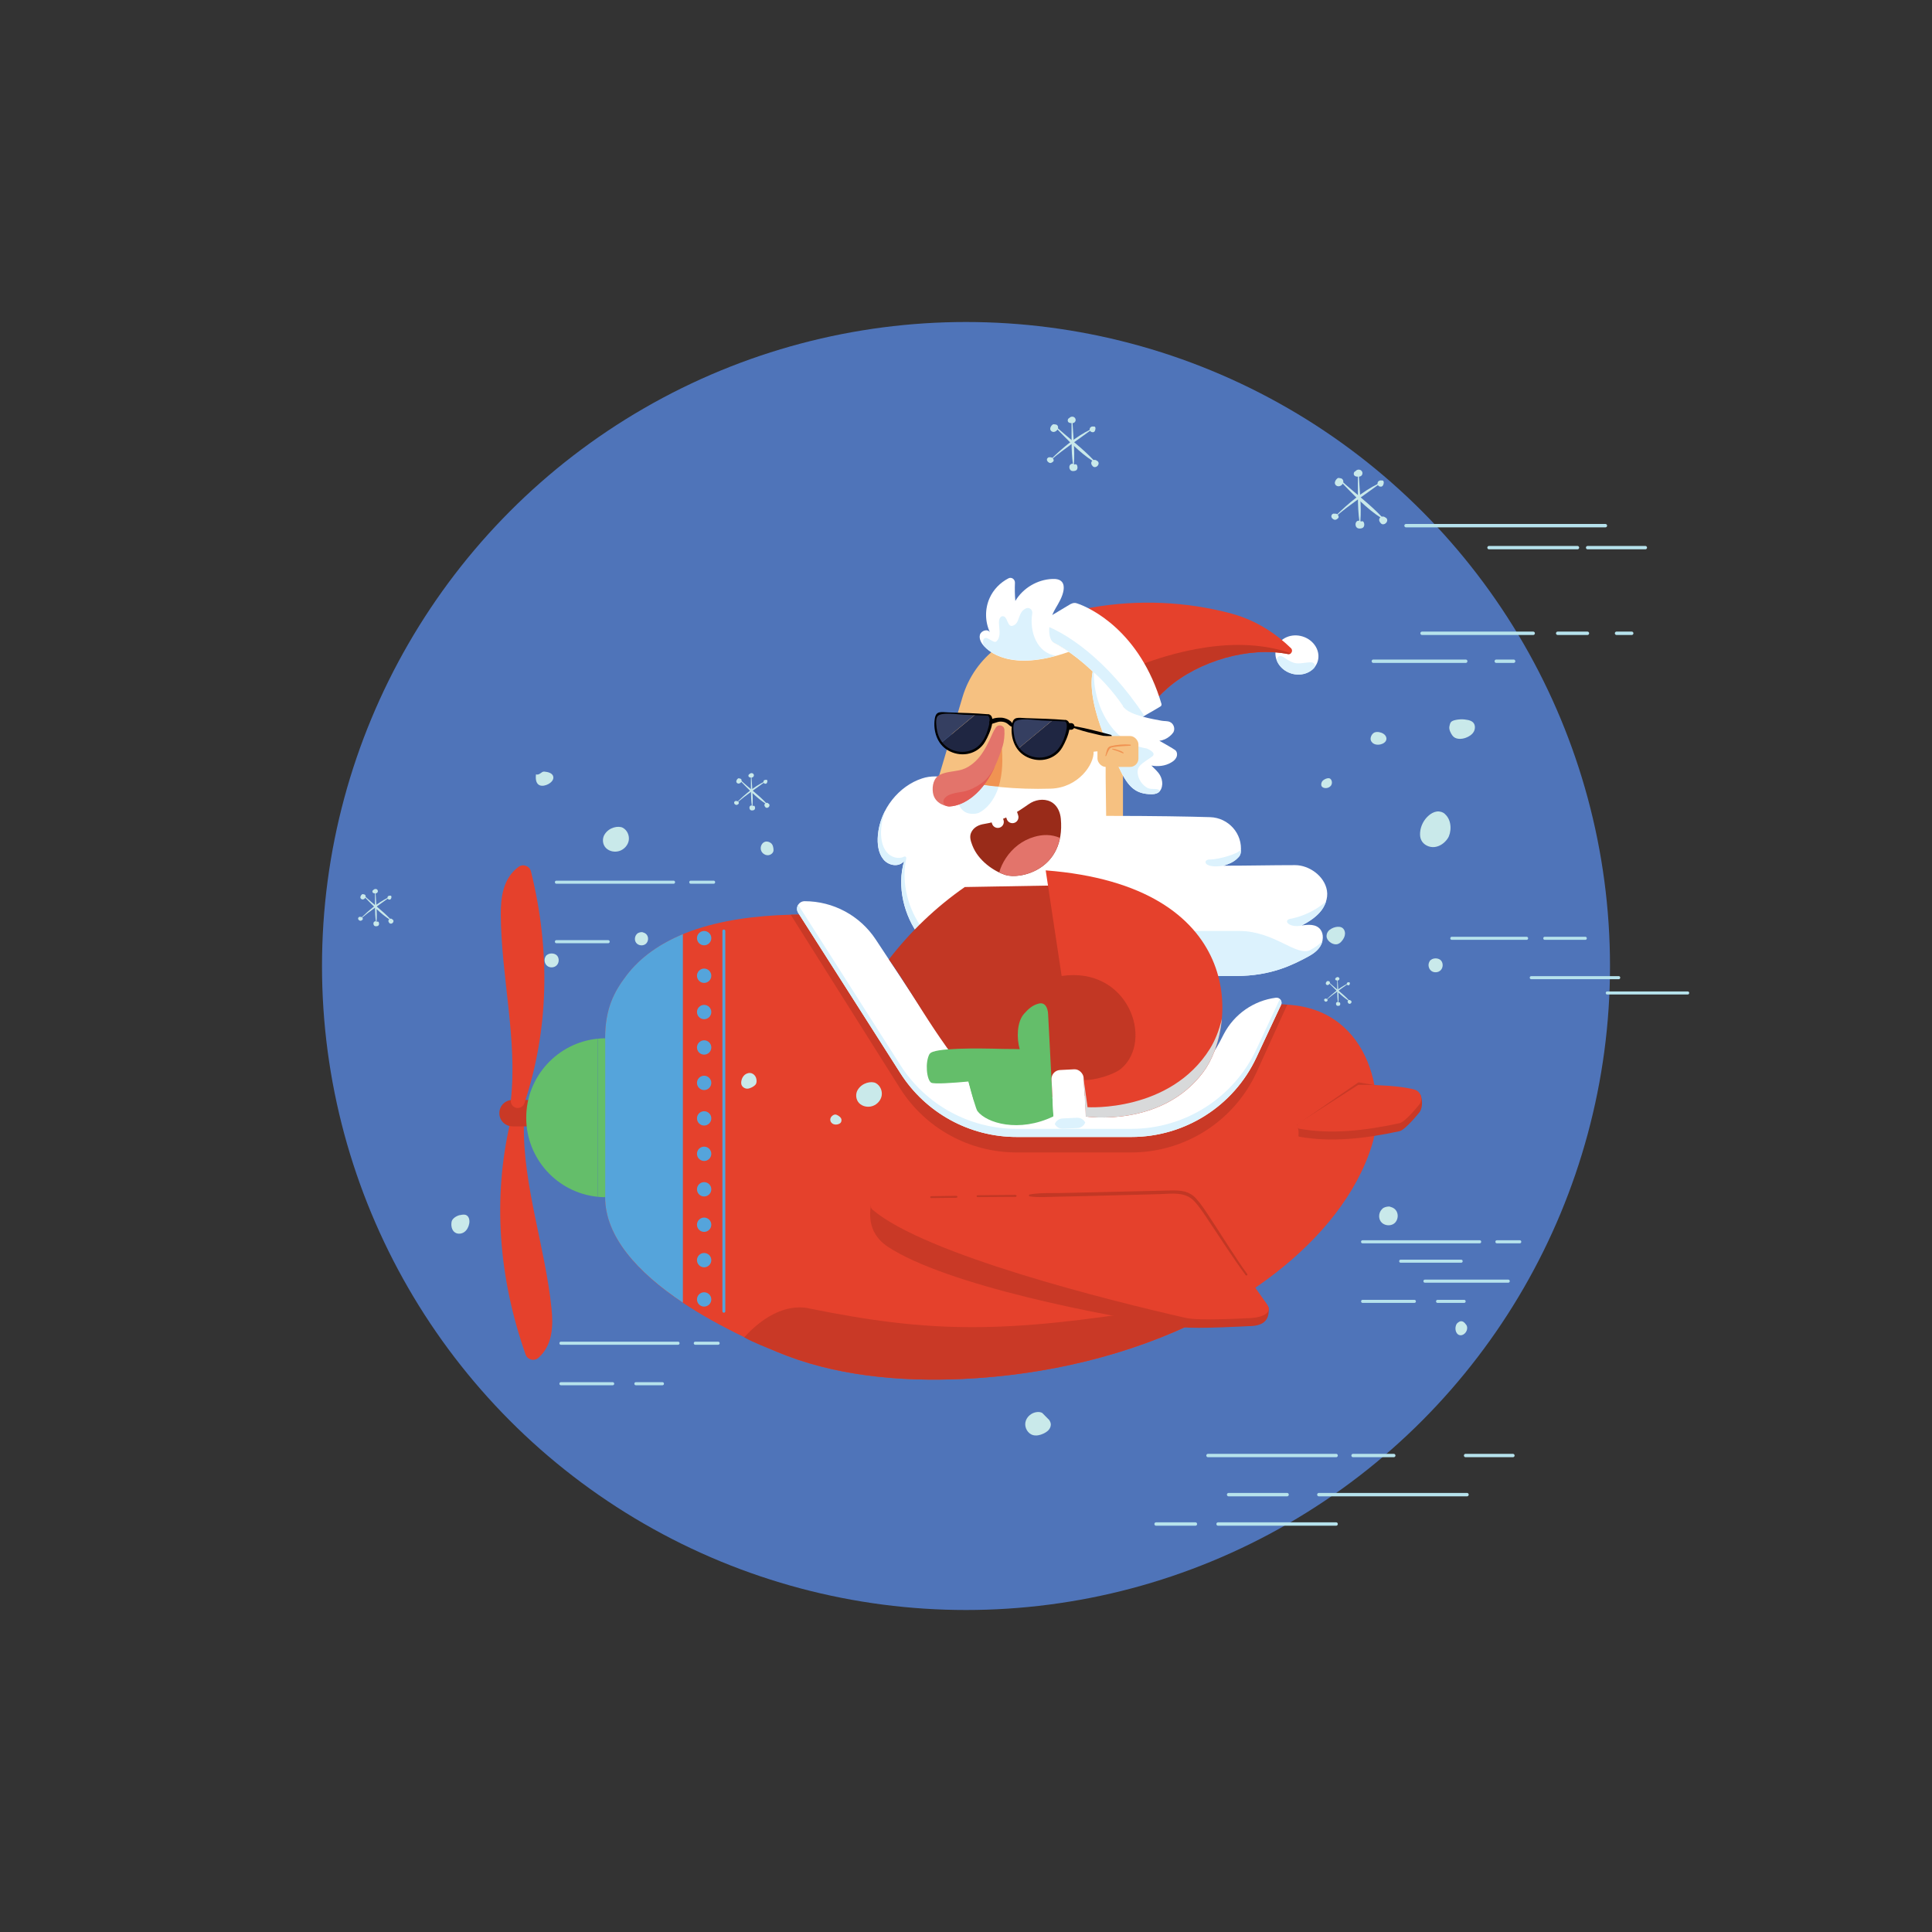 <?xml version="1.0" encoding="UTF-8"?><svg xmlns="http://www.w3.org/2000/svg" viewBox="0 0 240 240"><rect x="0" y="0" width="240" height="240" fill="#333333" stroke="none"/><defs><style>.cls-1{fill:#64be6a;}.cls-2{fill:#fff;}.cls-3{fill:#992b19;}.cls-4{isolation:isolate;}.cls-5{fill:#c23724;}.cls-6{fill:#b6e2ec;}.cls-7{fill:#4f74b9;}.cls-8{fill:#55a4db;}.cls-9{fill:#f6c181;}.cls-10{fill:#e25c55;}.cls-11{fill:#d8d9da;}.cls-12{fill:#dcf2fd;}.cls-13{fill:#f09352;}.cls-14{fill:#c9e9ea;}.cls-15{fill:none;}.cls-16{fill:#353f61;}.cls-17{fill:#e5412c;}.cls-18{fill:#c93926;}.cls-19{mix-blend-mode:multiply;}.cls-20{fill:#1f2642;}.cls-21{fill:#e3746b;}</style></defs><g class="cls-4"><g id="Circle_Splash"><g><circle class="cls-7" cx="120" cy="120" r="80"/><g id="Lines"><g><path class="cls-6" d="M199.44,65.51h-24.79c-.11,0-.2-.1-.2-.21s.09-.21,.2-.21h24.79c.11,0,.2,.1,.2,.21s-.09,.21-.2,.21Z"/><path class="cls-6" d="M195.97,68.24h-11.01c-.11,0-.2-.1-.2-.21s.09-.21,.2-.21h11.01c.11,0,.2,.1,.2,.21s-.09,.21-.2,.21Z"/><path class="cls-6" d="M204.4,68.24h-7.19c-.11,0-.2-.1-.2-.21s.09-.21,.2-.21h7.19c.11,0,.2,.1,.2,.21s-.09,.21-.2,.21Z"/><path class="cls-6" d="M190.47,78.88h-13.83c-.11,0-.2-.1-.2-.21s.09-.21,.2-.21h13.83c.11,0,.2,.1,.2,.21s-.09,.21-.2,.21Z"/><path class="cls-6" d="M197.21,78.88h-3.72c-.11,0-.2-.1-.2-.21s.09-.21,.2-.21h3.72c.11,0,.2,.1,.2,.21s-.09,.21-.2,.21Z"/><path class="cls-6" d="M202.71,78.88h-1.91c-.11,0-.2-.1-.2-.21s.09-.21,.2-.21h1.91c.11,0,.2,.1,.2,.21s-.09,.21-.2,.21Z"/><path class="cls-6" d="M182.09,82.35h-11.5c-.11,0-.2-.1-.2-.21s.09-.21,.2-.21h11.5c.11,0,.2,.1,.2,.21s-.09,.21-.2,.21Z"/><path class="cls-6" d="M188.04,82.35h-2.18c-.11,0-.2-.1-.2-.21s.09-.21,.2-.21h2.18c.11,0,.2,.1,.2,.21s-.09,.21-.2,.21Z"/></g><g><path class="cls-6" d="M189.65,116.75h-9.31c-.1,0-.18-.08-.18-.19s.08-.19,.18-.19h9.31c.1,0,.18,.08,.18,.19s-.08,.19-.18,.19Z"/><path class="cls-6" d="M196.94,116.75h-5.05c-.1,0-.18-.08-.18-.19s.08-.19,.18-.19h5.05c.1,0,.18,.08,.18,.19s-.08,.19-.18,.19Z"/><path class="cls-6" d="M201.09,121.64h-10.88c-.1,0-.18-.08-.18-.19s.08-.19,.18-.19h10.88c.1,0,.18,.08,.18,.19s-.08,.19-.18,.19Z"/><path class="cls-6" d="M209.66,123.54h-10.01c-.1,0-.18-.08-.18-.19s.08-.19,.18-.19h10.01c.1,0,.18,.08,.18,.19s-.08,.19-.18,.19Z"/></g><g><path class="cls-6" d="M183.82,154.45h-14.57c-.1,0-.18-.08-.18-.19s.08-.19,.18-.19h14.57c.1,0,.18,.08,.18,.19s-.08,.19-.18,.19Z"/><path class="cls-6" d="M181.52,156.86h-7.53c-.1,0-.18-.08-.18-.19s.08-.19,.18-.19h7.53c.1,0,.18,.08,.18,.19s-.08,.19-.18,.19Z"/><path class="cls-6" d="M188.8,154.45h-2.86c-.1,0-.18-.08-.18-.19s.08-.19,.18-.19h2.86c.1,0,.18,.08,.18,.19s-.08,.19-.18,.19Z"/><path class="cls-6" d="M175.71,161.85h-6.45c-.1,0-.18-.08-.18-.19s.08-.19,.18-.19h6.45c.1,0,.18,.08,.18,.19s-.08,.19-.18,.19Z"/><path class="cls-6" d="M181.89,161.85h-3.32c-.1,0-.18-.08-.18-.19s.08-.19,.18-.19h3.32c.1,0,.18,.08,.18,.19s-.08,.19-.18,.19Z"/><path class="cls-6" d="M83.68,109.78h-14.57c-.1,0-.18-.08-.18-.19s.08-.19,.18-.19h14.57c.1,0,.18,.08,.18,.19s-.08,.19-.18,.19Z"/><path class="cls-6" d="M88.66,109.78h-2.86c-.1,0-.18-.08-.18-.19s.08-.19,.18-.19h2.86c.1,0,.18,.08,.18,.19s-.08,.19-.18,.19Z"/><path class="cls-6" d="M75.56,117.17h-6.45c-.1,0-.18-.08-.18-.19s.08-.19,.18-.19h6.45c.1,0,.18,.08,.18,.19s-.08,.19-.18,.19Z"/><path class="cls-6" d="M84.24,167.05h-14.57c-.1,0-.18-.08-.18-.19s.08-.19,.18-.19h14.57c.1,0,.18,.08,.18,.19s-.08,.19-.18,.19Z"/><path class="cls-6" d="M89.22,167.05h-2.86c-.1,0-.18-.08-.18-.19s.08-.19,.18-.19h2.86c.1,0,.18,.08,.18,.19s-.08,.19-.18,.19Z"/><path class="cls-6" d="M76.12,172.08h-6.45c-.1,0-.18-.08-.18-.19s.08-.19,.18-.19h6.45c.1,0,.18,.08,.18,.19s-.08,.19-.18,.19Z"/><path class="cls-6" d="M82.3,172.08h-3.32c-.1,0-.18-.08-.18-.19s.08-.19,.18-.19h3.32c.1,0,.18,.08,.18,.19s-.08,.19-.18,.19Z"/><path class="cls-6" d="M187.37,159.34h-10.37c-.1,0-.18-.08-.18-.19s.08-.19,.18-.19h10.37c.1,0,.18,.08,.18,.19s-.08,.19-.18,.19Z"/></g><g><path class="cls-6" d="M165.99,181.02h-15.94c-.11,0-.2-.1-.2-.21s.09-.21,.2-.21h15.94c.11,0,.2,.1,.2,.21s-.09,.21-.2,.21Z"/><path class="cls-6" d="M159.9,185.88h-7.29c-.11,0-.2-.1-.2-.21s.09-.21,.2-.21h7.29c.11,0,.2,.1,.2,.21s-.09,.21-.2,.21Z"/><path class="cls-6" d="M173.15,181.02h-5.08c-.11,0-.2-.1-.2-.21s.09-.21,.2-.21h5.08c.11,0,.2,.1,.2,.21s-.09,.21-.2,.21Z"/><path class="cls-6" d="M148.51,189.53h-4.91c-.11,0-.2-.1-.2-.21s.09-.21,.2-.21h4.91c.11,0,.2,.1,.2,.21s-.09,.21-.2,.21Z"/><path class="cls-6" d="M165.99,189.53h-14.69c-.11,0-.2-.1-.2-.21s.09-.21,.2-.21h14.69c.11,0,.2,.1,.2,.21s-.09,.21-.2,.21Z"/><path class="cls-6" d="M187.95,181.02h-5.9c-.11,0-.2-.1-.2-.21s.09-.21,.2-.21h5.9c.11,0,.2,.1,.2,.21s-.09,.21-.2,.21Z"/><path class="cls-6" d="M182.25,185.88h-18.43c-.11,0-.2-.1-.2-.21s.09-.21,.2-.21h18.43c.11,0,.2,.1,.2,.21s-.09,.21-.2,.21Z"/></g></g><g><g><path class="cls-9" d="M139.51,101.44h-24.36l4.42-14.86c1.5-5.03,6.13-8.49,11.38-8.49h0c4.72,0,8.55,3.83,8.55,8.55v14.8Z"/><g><path class="cls-2" d="M161.7,114.97c.81-.45,1.62-.93,2.25-1.64,.63-.71,1.05-1.72,.89-2.69-.3-1.84-2.24-3.17-3.95-3.17-3.02,0-5.71,.07-8.9,.07,.71-.23,1.39-.51,1.9-1.1,.09-.1,.21-.3,.24-.58,.27-2.27-1.51-4.28-3.8-4.35-2.63-.08-6.82-.16-12.92-.16-.05-4.72-.11-5.4-.02-8-.51-.05-1.03-.04-1.54,.03,.08,1.56-1.89,4.48-5.32,4.59-4.19,.13-8.52-.25-12.68-1.3-1.09-.27-2.24-.33-3.31,.03-2.86,.93-5.21,3.79-5.49,7.07-.09,1.05,.04,2.2,.69,2.99,.65,.79,1.93,1,2.57,.2-.92,3.18-.02,6.79,1.92,9.36,1.94,2.57,4.74,4.92,7.79,4.92h31.51c4.43,0,7.12-1.43,8.86-2.35,.62-.33,1.25-.73,1.63-1.37,.37-.61,.44-1.48,.01-2.05-.53-.7-1.52-.63-2.34-.5Z"/><g><path class="cls-12" d="M154.17,105.55c-.51,.59-2.8,1.2-3.81,1.22-1.01-.06-.95,1.19,1.64,.77,1.11-.35,1.47-.63,1.9-1.1,.22-.24,.27-.54,.27-.89,0,0,0,0,0,0Z"/><path class="cls-12" d="M160.46,114.11c-1.19,.11-.44,1.2,1.24,.87,1.06-.55,1.7-1.04,2.25-1.64,.36-.39,.64-.89,.8-1.42-.12,.19-1.72,1.63-4.29,2.19Z"/><path class="cls-12" d="M162.81,118c-1.73,.92-4.45-2.35-8.87-2.35h-31.51c-3.06,0-5.83,2.35-7.78-.22-1.83-2.42-2.73-5.76-2.07-8.79,.04-.17-.13-.3-.28-.22-.68,.34-1.62,.09-2.14-.55-.65-.79-.78-1.94-.69-2.99,.06-.76,.24-1.5,.51-2.2-.5,.95-.83,1.99-.92,3.09-.09,1.05,.04,2.2,.69,2.99,.65,.79,1.93,1,2.57,.2-.92,3.18-.02,6.79,1.92,9.36,1.94,2.57,4.74,4.92,7.79,4.92h31.51c4.43,0,7.12-1.43,8.86-2.35,.62-.33,1.25-.73,1.63-1.37,.12-.2,.21-.44,.26-.68-.38,.51-.94,.86-1.49,1.15Z"/></g></g><g><ellipse class="cls-2" cx="161.11" cy="81.37" rx="2.4" ry="2.7" transform="translate(34.25 209.75) rotate(-72.14)"/><path class="cls-12" d="M158.84,81.55c-.22,.14-.27,.45-.15,.69,.32,.64,.91,1.17,1.69,1.42,1.08,.35,2.2,.05,2.86-.67,.24-.26,.06-.68-.29-.71-.61-.05-1.57,.26-2.21,.06-1.02-.33-1.46-1.07-1.9-.79Z"/></g><g><path class="cls-17" d="M142.78,88.16c.59-1.09,1.42-1.95,2.28-2.7,3.9-3.39,10.16-5.16,14.93-4.21,.26,.05,.51-.15,.51-.42h0c0-.12-.05-.23-.13-.31-1.81-1.76-3.88-3.08-6.08-3.88-.8-.29-1.61-.51-2.43-.7-5.69-1.34-11.57-1.43-17.29-.27l8.21,12.48Z"/><path class="cls-5" d="M139.65,83.4l3.13,4.76c.59-1.09,1.42-1.95,2.28-2.7,3.9-3.39,10.16-5.16,14.93-4.21,.14,.03,.26-.01,.36-.1-6.57-2.29-14.41-.43-20.7,2.24Z"/></g><g><path class="cls-2" d="M133.03,75.03c.22-.13,.48-.17,.72-.09,1.74,.56,7.87,3.48,10.53,12.5,.02,.07,.01,.15-.02,.21-.03,.06-.09,.1-.14,.13-.66,.41-2.05,1.18-2.92,1.69-.21,.13-.47,.05-.62-.17-4.34-6.67-9.54-9.94-12.25-10.42-.43-.08-.53-.73-.14-.97l4.83-2.89Z"/><path class="cls-12" d="M129.03,77.42l-.83,.5c-.39,.23-.3,.89,.14,.97,2.72,.48,7.91,3.75,12.25,10.42,.14,.22,.4,.3,.62,.17,.27-.16,.6-.35,.95-.55-4.57-6.96-9.95-10.62-13.12-11.5Z"/></g><g><path class="cls-2" d="M132.78,80.97c-7.4,2.63-10.08-.23-10.48-.64-.38-.39-.71-.94-.57-1.47,.14-.53,.99-.79,1.25-.3-.63-1.32-.65-2.92-.05-4.26,.47-1.06,1.32-1.93,2.35-2.46,.38-.19,.81,.12,.8,.55-.03,.75-.02,1.51,.05,2.26,.95-1.6,2.74-2.66,4.6-2.73,.44-.02,.93,.04,1.2,.38,.22,.27,.24,.66,.19,1.01-.13,.83-.59,1.57-1.01,2.29-1.07,1.82-.93,3.87-.19,4.24,.75,.37,1.86,1.13,1.86,1.13Z"/><path class="cls-12" d="M128.23,76.2c.07-.41-.31-.78-.71-.65,0,0,0,0-.01,0-1.03,.41-.82,1.64-1.44,2.05-1.06,.72-.78-1.29-1.64-1.03-.82,.41,.24,2.22-.62,3.08-.41,.41-1.28-.86-1.64-.21-.05,.15-.06,.32-.05,.49,.01,.14,.08,.28,.18,.38,0,0,0,0,0,0,.37,.38,2.68,2.85,8.87,1.15-2.34-.34-3.32-2.97-2.94-5.27Z"/></g><g><path class="cls-2" d="M146,93.19c-.18-.16-1.98-1.17-1.98-1.17,1.03-.11,1.65-.9,1.74-1.05,.25-.44,.05-1.07-.42-1.28-.32-.15-.7-.09-1.05-.16-1.02-.19-3.96-.68-4.68-1.66,0,0-1.52-2.42-3.87-4.47-.94,4.53,3.29,12,3.29,12,1.13,2.47,2.12,3.23,3.97,3.26,.29,0,.6-.03,.85-.18,.35-.22,.51-.66,.53-1.08,.01-.38-.09-.77-.28-1.1-.27-.47-.7-.81-1.07-1.2,.83,.15,1.71,.06,2.44-.37,.28-.16,.54-.37,.67-.66s.1-.67-.14-.88Z"/><path class="cls-12" d="M142.58,97.9c-.68-.36-1.15-1.04-1.25-1.81-.12-.98,.62-1.28,1.75-2.08,.51-.35,.07-.72-.62-1.03-4.98-.78-6.96-6.65-6.52-10.28-1.6,4.4,3.09,12.7,3.09,12.7,1.13,2.47,2.12,3.23,3.97,3.26,.29,0,.6-.03,.85-.18,.1-.06,.24-.17,.2-.26-.2-.36-1.01-.08-1.47-.33Z"/></g><g><path class="cls-3" d="M124.91,108.69c1.77,.59,7.45-.62,6.87-6.99-.07-.75-.38-1.51-.99-1.95-.78-.56-1.88-.5-2.72-.03-.83,.47-2.57,2.11-5.84,2.64-.58,.09-1.29,.37-1.6,1.09-.22,.51-.04,1.05,.16,1.57,.75,1.95,2.73,3.23,4.11,3.68Z"/><path class="cls-21" d="M124.95,106.6c-.36,.55-.65,1.14-.82,1.77,.27,.13,.53,.24,.78,.32,1.52,.5,5.92-.32,6.76-4.6-1.05-.47-2.16-.44-3.21-.13-1.45,.42-2.68,1.38-3.51,2.64Z"/><path class="cls-2" d="M124.18,102.81h0c-.39,.13-.82-.09-.94-.48l-.17-.52c-.13-.39,.09-.82,.48-.94h0c.39-.13,.82,.09,.94,.48l.17,.52c.13,.39-.09,.82-.48,.94Z"/><path class="cls-2" d="M126,102.22h0c-.39,.13-.82-.09-.94-.48l-.17-.52c-.13-.39,.09-.82,.48-.94h0c.39-.13,.82,.09,.94,.48l.17,.52c.13,.39-.09,.82-.48,.94Z"/></g><g><g><path class="cls-20" d="M132.65,89.83c0-.16-.13-.29-.29-.3-.53-.03-1.06-.06-1.57-.09l-4.28,3.55c.5,.67,1.3,1.16,2.49,1.26,2.73,.23,3.73-2.89,3.66-4.43Z"/><path class="cls-16" d="M126.3,89.3c-.17,0-.32,.07-.37,.22-.28,1.02-.2,2.44,.57,3.47l4.28-3.55c-1.48-.07-2.92-.1-4.48-.14Z"/><path d="M132.36,89.44c-1.63-.14-3.26-.18-4.89-.23-.98-.03-1.6-.26-1.76,.8-.22,1.49,.29,3.13,1.64,3.91,1.49,.86,3.37,.6,4.42-.78,.43-.56,1.84-3.4,.62-3.71-.12-.03-.17,.12-.08,.18,.44,.32,.09,1.39-.03,1.79-.19,.65-.5,1.28-.96,1.79-1.14,1.24-3.21,1.2-4.41,.05-.47-.46-.77-1.07-.9-1.7-.09-.42-.24-1.42,.01-1.81,.41-.64,2.68-.25,3.33-.23,1,.03,2.01,.08,3.01,.12,.12,0,.11-.17,0-.18Z"/><path d="M132.64,90.15c1.64,.67,3.54,1.09,5.27,1.43,.2,.04,.28-.25,.08-.3-1.73-.46-3.57-.96-5.35-1.19-.04,0-.04,.05,0,.06h0Z"/><path d="M132.65,89.83h.41c.23,0,.41,.18,.41,.41h0c0,.23-.18,.41-.41,.41h-.41v-.82h0Z"/></g><g><path class="cls-20" d="M123.06,89.13c0-.16-.13-.29-.29-.3-.53-.03-1.06-.06-1.57-.09l-4.28,3.55c.5,.67,1.3,1.16,2.49,1.26,2.73,.23,3.73-2.89,3.66-4.43Z"/><path class="cls-16" d="M116.71,88.59c-.17,0-.32,.07-.37,.22-.28,1.02-.2,2.44,.57,3.47l4.28-3.55c-1.48-.07-2.92-.1-4.48-.14Z"/><path d="M122.77,88.73c-1.63-.14-3.26-.18-4.89-.23-.98-.03-1.6-.26-1.76,.8-.22,1.49,.29,3.13,1.64,3.91,1.49,.86,3.37,.6,4.42-.78,.43-.56,1.84-3.4,.62-3.71-.12-.03-.17,.12-.08,.18,.44,.32,.09,1.39-.03,1.79-.19,.65-.5,1.28-.96,1.79-1.14,1.24-3.21,1.2-4.41,.05-.47-.46-.77-1.07-.9-1.7-.09-.42-.24-1.42,.01-1.81,.41-.64,2.68-.25,3.33-.23,1,.03,2.01,.08,3.01,.12,.12,0,.11-.17,0-.18Z"/><path d="M125.8,90.23c.14-.67-.9-1.06-1.42-1.08-.38-.02-1.54,.04-1.49,.64,0,.08,.06,.16,.15,.15,.41-.03,.78-.28,1.22-.3,.29,0,.54,.04,.79,.19,.24,.14,.38,.38,.65,.45,.04,0,.09-.01,.09-.05h0Z"/></g></g><g><rect class="cls-9" x="136.33" y="91.43" width="5.09" height="3.84" rx="1.04" ry="1.04"/><g><path class="cls-13" d="M137.4,93.92c.09-.19,.16-.4,.26-.59,.2-.4,.27-.46,.7-.53,.68-.11,1.36-.11,2.05-.17,.09,0,.09-.13,0-.13-.78-.07-1.68,0-2.44,.19-.5,.12-.51,.75-.65,1.19-.01,.05,.06,.08,.08,.03h0Z"/><path class="cls-13" d="M138.16,93.08c.21,.1,.43,.15,.65,.22,.24,.08,.46,.21,.71,.28,.05,.01,.09-.05,.05-.08-.17-.16-.41-.24-.62-.31-.24-.08-.5-.17-.76-.19-.04,0-.06,.06-.02,.08h0Z"/></g></g><g><path class="cls-12" d="M119.24,98.12c-.54,.61-.36,1.5,.04,2.15,.68,1.13,2.07,.82,2.32,.7,.84-.42,1.48-1.17,1.93-1.99,.22-.41,.4-.84,.54-1.28-1.24-.04-2.41-.29-3.56-.52-.45,.28-.9,.55-1.26,.94Z"/><path class="cls-13" d="M124.42,92.47c-.04-.4-.18-.97-.41-1.48-.51,1.64-1.06,3.25-1.94,4.65-.12,.22-.26,.43-.42,.62-.26,.34-.54,.67-.85,.98,1.05,.21,2.13,.42,3.26,.46,.52-1.65,.52-3.48,.36-5.22Z"/><path class="cls-21" d="M123.29,91.13c-.44,.97-.89,1.96-1.54,2.8-.66,.84-1.55,1.55-2.6,1.76-.8,.17-1.62,.19-2.36,.54-.82,.39-1.02,1.39-.9,2.23,.21,1.46,1.77,1.74,2.08,1.72,1.05-.06,2.03-.56,2.85-1.21,1.93-1.55,2.99-3.94,3.74-6.3,.16-.51,.26-1.31,.21-2.03-.04-.55-.75-.72-1.06-.27-.15,.22-.3,.48-.43,.77Z"/><path class="cls-10" d="M122.83,96.44c-.68,.89-2.17,1.75-3.29,1.92-.58,.09-1.16,.17-1.7,.42-.22,.1-.39,.25-.53,.43-.27,.35-.08,.86,.35,.94,.14,.03,.26,.04,.32,.03,1.05-.06,2.03-.56,2.85-1.21,1.22-.98,2.1-2.3,2.76-3.74-.23,.42-.47,.83-.76,1.2Z"/></g></g><g><path class="cls-17" d="M159.04,124.78c11,0,13.29,11.3,11.4,17.43-1.89,6.13-6.38,11.54-11.89,15.85-10.48,8.18-24.71,12.58-38.99,13.24-7.87,.36-15.99-.4-23.04-3.37-11.36-4.77-21.35-11.47-21.35-19.21v-19.74c0-3.73,1.15-5.8,2.61-7.74,4.49-5.97,13.46-7.63,22.03-7.63,0,0,14.39,23.3,22.23,25.03,7.84,1.72,21.41,2.26,25.72-.86,4.31-3.12,11.28-12.99,11.28-12.99"/><path class="cls-18" d="M161.43,141.21c3.89,.7,8.1,.25,12.42-.69,.75-.16,2.52-2.4,2.52-2.4,.42-.66,.3-1.67,.06-2.17-.11-.23-7.68-1.5-7.68-1.5l-7.62,5.25c.41,1.27-.03,1.46,.3,1.51Z"/><path class="cls-17" d="M161.43,140.22c3.89,.7,8.1,.25,12.42-.69,.75-.16,2.52-2.4,2.52-2.4,.42-.66,.09-1.56-.64-1.77-2.35-.66-7.01-.59-7.01-.59l-7.42,4.76c-.28,.18-.2,.63,.13,.69Z"/><path class="cls-8" d="M84.84,116.04c-2.84,1.18-5.3,2.85-7.06,5.19-1.46,1.94-2.61,4.01-2.61,7.74v19.74c0,4.85,3.93,9.29,9.66,13.11v-45.79Z"/><path class="cls-18" d="M100.52,162.53c-3.14-.64-6.08,1.39-8.07,3.6,1.29,.72,2.65,1.2,4.07,1.8,7.05,2.96,15.17,3.73,23.04,3.37,10.42-.48,20.8-2.95,29.73-7.43-1.54-.85-3.4-1.62-5.2-1.33-19.37,3.1-28.3,3.1-43.57,0Z"/><g><path class="cls-18" d="M98.22,113.63l1.72-.02c3.56,0,6.88,2.06,8.84,5.03l9.11,13.8c2.18,3.3,5.87,5.29,9.83,5.29h13.33c4.4,0,8.42-2.45,10.45-6.35l1.66-2.58c1.47-2.83,3.76-4.26,6.75-4l-3.86,8.5c-2.82,6.02-8.87,9.86-15.52,9.86h-14.25c-5.86,0-11.31-2.99-14.45-7.93l-13.62-21.62Z"/><path class="cls-2" d="M99.95,111.95h0c3.56,0,6.88,1.79,8.84,4.76l9.11,13.8c2.18,3.3,5.87,5.29,9.83,5.29h13.33c4.4,0,8.42-2.45,10.45-6.35l.51-.98c1.3-2.5,3.73-4.18,6.48-4.53,.49-.06,.85,.44,.64,.89l-3.07,6.55c-2.82,6.02-8.87,9.86-15.52,9.86h-14.25c-5.86,0-11.31-2.99-14.45-7.93l-12.69-19.91c-.4-.63,.05-1.45,.8-1.45Z"/><path class="cls-12" d="M158.99,124.11l-2.93,6.26c-2.82,6.02-8.87,9.86-15.52,9.86h-14.25c-5.86,0-11.31-2.99-14.45-7.93l-12.69-19.91c-.18,.29-.21,.68,0,1.01l12.69,19.91c3.15,4.94,8.6,7.93,14.45,7.93h14.25c6.65,0,12.69-3.84,15.52-9.86l3.07-6.55c.12-.26,.05-.55-.14-.72Z"/></g><g><path class="cls-18" d="M110.3,154.88c7.2,4.74,26.55,8.6,36.66,9.99,1.66,.23,8.11-.13,8.11-.13,1.64,0,2.69-.54,2.52-2.32l-10.24-12.2c-18.2,3.9-39.14-.83-39.14-.83-.08,.96-.71,3.64,2.09,5.49Z"/><path class="cls-17" d="M108.42,150.3c6.58,5.56,29.27,11.23,38.9,13.42,1.63,.37,7.43,.04,7.43,.04,1.51,.02,3.59-.45,2.6-1.8-2.67-3.64-7.48-11.38-8.97-13.01-.59-.64-1.45-.89-2.32-.86-16.72,.47-37.11,.73-37.11,.73-.74,.05-1.08,1.02-.53,1.49Z"/><g><path class="cls-5" d="M118.82,148.55c-1.05,.02-2.1,.03-3.15,.05-.14,0-.15,.23,0,.23,1.05-.01,2.1-.03,3.15-.04,.15,0,.15-.23,0-.23h0Z"/><path class="cls-5" d="M126.16,148.43c-1.58,.03-3.15,.02-4.73,.05-.15,0-.15,.23,0,.23,1.58-.02,3.15-.01,4.73-.03,.16,0,.16-.24,0-.24h0Z"/><path class="cls-5" d="M154.95,158.29c-1.67-2.33-3.15-4.78-4.73-7.16-.51-.77-1.02-1.57-1.65-2.26-.79-.87-1.8-1.01-2.93-.99-3.22,.06-6.43,.16-9.65,.23-1.4,.03-2.8,.06-4.2,.09-1.27,.03-2.63-.05-3.88,.18-.12,.02-.12,.23,0,.24,1.09,.16,2.27,.06,3.38,.04,1.33-.02,2.65-.06,3.98-.09,2.92-.07,5.84-.15,8.76-.23,1.52-.04,3.17-.35,4.32,.87,.72,.77,1.3,1.7,1.89,2.58,1.49,2.21,2.92,4.47,4.5,6.61,.08,.11,.28,0,.19-.11h0Z"/></g></g><path class="cls-17" d="M63.36,139.53c-2.13,9.26-1.47,19.06,1.93,28.73,.23,.66,1.07,.88,1.6,.41,1.77-1.58,1.85-3.96,1.62-6.14-.78-7.59-3.56-15.3-3.43-22.8,0-.43-.3-.8-.72-.87h0c-.46-.08-.9,.22-1,.67Z"/><path class="cls-18" d="M65.7,139.92h-2.03c-.91,0-1.64-.73-1.64-1.64h0c0-.91,.73-1.64,1.64-1.64h2.03c.91,0,1.64,.73,1.64,1.64h0c0,.91-.73,1.64-1.64,1.64Z"/><path class="cls-17" d="M65.15,137.03c3-9.02,3.27-18.83,.81-28.78-.17-.68-.98-.98-1.55-.56-1.91,1.41-2.22,3.77-2.2,5.96,.05,7.63,2.09,15.57,1.25,23.03-.05,.42,.22,.82,.63,.93h0c.45,.12,.91-.13,1.06-.57Z"/><path class="cls-1" d="M65.37,138.85c0,5.12,3.89,9.32,8.87,9.82v-19.64c-4.98,.5-8.87,4.7-8.87,9.82Z"/><path class="cls-1" d="M75.18,128.98c-.31,0-.63,.02-.93,.05v19.64c.31,.03,.62,.05,.93,.05v-19.74Z"/><g><path class="cls-8" d="M83.6,158.67c-.1,0-.18-.08-.18-.18v-4.41c0-.1,.08-.18,.18-.18s.18,.08,.18,.18v4.41c0,.1-.08,.18-.18,.18Z"/><path class="cls-8" d="M83.6,150.32c-.1,0-.18-.08-.18-.18v-8.01c0-.1,.08-.18,.18-.18s.18,.08,.18,.18v8.01c0,.1-.08,.18-.18,.18Z"/><path class="cls-8" d="M83.6,140.41c-.1,0-.18-.08-.18-.18v-22.63c0-.1,.08-.18,.18-.18s.18,.08,.18,.18v22.63c0,.1-.08,.18-.18,.18Z"/><path class="cls-8" d="M89.92,163.07c-.1,0-.18-.08-.18-.18v-47.24c0-.1,.08-.18,.18-.18s.18,.08,.18,.18v47.24c0,.1-.08,.18-.18,.18Z"/></g><g><path class="cls-8" d="M88.36,121.21c0,.49-.4,.89-.89,.89s-.89-.4-.89-.89,.4-.89,.89-.89,.89,.4,.89,.89Z"/><path class="cls-8" d="M88.36,116.54c0,.49-.4,.89-.89,.89s-.89-.4-.89-.89,.4-.89,.89-.89,.89,.4,.89,.89Z"/><path class="cls-8" d="M88.36,125.72c0,.49-.4,.89-.89,.89s-.89-.4-.89-.89,.4-.89,.89-.89,.89,.4,.89,.89Z"/><path class="cls-8" d="M88.36,130.12c0,.49-.4,.89-.89,.89s-.89-.4-.89-.89,.4-.89,.89-.89,.89,.4,.89,.89Z"/><path class="cls-8" d="M88.36,134.52c0,.49-.4,.89-.89,.89s-.89-.4-.89-.89,.4-.89,.89-.89,.89,.4,.89,.89Z"/><path class="cls-8" d="M88.36,138.93c0,.49-.4,.89-.89,.89s-.89-.4-.89-.89,.4-.89,.89-.89,.89,.4,.89,.89Z"/><path class="cls-8" d="M88.36,143.33c0,.49-.4,.89-.89,.89s-.89-.4-.89-.89,.4-.89,.89-.89,.89,.4,.89,.89Z"/><path class="cls-8" d="M88.36,147.74c0,.49-.4,.89-.89,.89s-.89-.4-.89-.89,.4-.89,.89-.89,.89,.4,.89,.89Z"/><path class="cls-8" d="M88.36,152.14c0,.49-.4,.89-.89,.89s-.89-.4-.89-.89,.4-.89,.89-.89,.89,.4,.89,.89Z"/><path class="cls-8" d="M88.36,156.54c0,.49-.4,.89-.89,.89s-.89-.4-.89-.89,.4-.89,.89-.89,.89,.4,.89,.89Z"/><path class="cls-8" d="M88.36,161.42c0,.49-.4,.89-.89,.89s-.89-.4-.89-.89,.4-.89,.89-.89,.89,.4,.89,.89Z"/></g></g><path class="cls-5" d="M148.53,131.39c-.71-4.2-2.62-8.12-5.02-11.65-2.4-3.52-5.28-6.68-8.16-9.82l-15.5,.27c-3.57,2.48-6.78,5.55-9.43,8.99,3.79,5.4,7.28,12.37,11.96,16.24,.85,.71,1.94,1.08,3.05,1.04,7.44-.26,13.42-.21,20.85-1.94,1.12-.26,2.02-1.15,2.24-2.28,.05-.27,.06-.55,0-.86Z"/><g><path class="cls-17" d="M129.9,108.12c24.86,1.93,23.89,19.33,19.55,25.1-5.2,6.91-14.57,5.48-14.57,5.48l-.24-4.55c1.17,.12,3.77-.65,4.66-1.42,4.06-3.51,.86-12.71-7.42-11.49l-1.98-13.12Z"/><g class="cls-19"><path class="cls-11" d="M135.11,137.54s10.25,.66,15.2-7.27c.62-1,1.14-2.27,1.47-3.72-.24,2.72-1.17,5.12-2.34,6.67-5.2,6.91-14.57,5.48-14.57,5.48l-.24-4.54,.47,3.38Z"/></g><g><g><path class="cls-1" d="M115.5,130.91c.43-.77,6.03-.7,9.08-.61,1.18,0,2.09,.03,2.09,.03-.38-1.31-.37-3.35,.53-4.38,.55-.62,1.03-1.07,1.83-1.28,.79-.2,1.13,.5,1.17,1.31,.14,2.63,.66,12.7,.66,12.7-4.27,2.06-8.32,.84-9.44-.66-.16-.21-.67-1.94-1.12-3.67-1.83,.17-4.29,.35-4.63,.14-.55-.35-.79-2.52-.19-3.58Z"/><path class="cls-1" d="M120.32,134.35l2.24-.22s-1.4,.4-1.52,1.16c-.09,.56-.09,1.35-.09,1.35l-.63-2.29Z"/></g><rect class="cls-2" x="130.77" y="132.87" width="3.99" height="7.32" rx="1.1" ry="1.1" transform="translate(272.41 266) rotate(177.03)"/><path class="cls-12" d="M133.78,138.85c.44-.02,.84,.22,1.03,.59-.15,.39-.52,.67-.96,.69l-1.79,.09c-.44,.02-.84-.22-1.03-.59,.15-.39,.52-.67,.96-.69l1.79-.09Z"/></g></g></g><g><path class="cls-14" d="M129.47,175.52c-.2-.11-.43-.13-.65-.11-.68,.07-1.31,.59-1.44,1.27-.13,.67,.3,1.43,.97,1.6,.41,.1,.85,0,1.24-.18,.26-.12,.51-.27,.7-.49,.18-.22,.29-.52,.23-.8-.03-.15-.1-.28-.18-.41"/><path class="cls-14" d="M57.13,150.94c-.41,.09-.96,.42-1.03,.83-.09,.49,.01,1.07,.43,1.34,.35,.23,.83,.17,1.16-.07,.33-.24,.53-.65,.6-1.05,.07-.38-.01-.85-.35-1.03-.24-.13-.54-.07-.8-.01Z"/><path class="cls-14" d="M103.76,138.45c-.18,0-.35,.12-.47,.25-.12,.14-.18,.33-.14,.51,.04,.2,.21,.37,.4,.44s.42,.06,.61-.01c.08-.03,.16-.07,.23-.13,.16-.15,.19-.42,.08-.61-.11-.19-.49-.45-.71-.45Z"/><path class="cls-14" d="M93.89,134.68c.14-.23,.11-.53,.03-.79-.09-.25-.28-.47-.54-.56-.29-.1-.62-.01-.86,.18-.24,.2-.38,.49-.43,.79-.02,.13-.03,.26,0,.38,.07,.32,.39,.55,.72,.56s.92-.29,1.09-.57Z"/><path class="cls-14" d="M95,104.58c-.37,.14-.57,.59-.48,.98,.08,.38,.46,.68,.85,.68,.37,0,.75-.3,.72-.67-.01-.25-.06-.65-.34-.85-.2-.15-.48-.24-.75-.14Z"/><path class="cls-14" d="M67.61,95.85c-.37-.03-.55,.48-1.03,.35-.19,1.63,.88,1.56,1.54,1.2,.35-.19,.69-.53,.61-.92-.09-.45-.66-.59-1.12-.63Z"/><path class="cls-14" d="M180.54,89.52c-.35,.11-.41,.33-.49,.72-.08,.36,.16,.85,.38,1.14,.36,.49,1.11,.48,1.68,.26,.39-.15,.77-.39,.97-.75s.2-.87-.1-1.16c-.17-.16-.4-.24-.62-.29-.6-.13-1.23-.11-1.82,.07Z"/><path class="cls-14" d="M170.79,90.97c-.3,.12-.51,.45-.53,.78-.01,.28,.18,.54,.43,.66,.25,.12,.54,.12,.81,.06,.33-.08,.67-.29,.72-.62,.05-.29-.15-.58-.41-.73-.26-.15-.71-.26-1.03-.14Z"/><path class="cls-14" d="M75.09,103.68c-.31,.52-.24,1.24,.19,1.67,.43,.43,1.12,.55,1.7,.35,.57-.2,1.04-.72,1.13-1.32,.09-.6-.2-1.26-.74-1.55-.54-.29-1.73-.07-2.27,.84Z"/><path class="cls-14" d="M67.78,118.82c-.24,.36-.14,.9,.2,1.17,.34,.27,.88,.23,1.18-.08,.3-.31,.33-.85,.05-1.19-.3-.36-1.1-.41-1.44,.09Z"/><path class="cls-14" d="M79.87,115.8c-.23-.03-.46,.02-.65,.14-.37,.25-.46,.82-.2,1.17,.26,.36,.83,.43,1.18,.16,.35-.27,.41-.84,.12-1.18s-.86-.38-1.19-.09"/><path class="cls-14" d="M106.55,135.38c-.31,.52-.24,1.23,.18,1.66,.42,.43,1.11,.55,1.68,.35,.57-.2,1.03-.72,1.12-1.31,.09-.6-.2-1.24-.73-1.53-.53-.29-1.71-.07-2.25,.84Z"/><path class="cls-14" d="M177.59,119.43c-.24,.36-.14,.9,.2,1.17,.34,.27,.88,.23,1.18-.08,.3-.31,.33-.85,.05-1.19-.3-.36-1.1-.41-1.44,.09Z"/><path class="cls-14" d="M164.21,97.12c-.09,.19-.13,.43,0,.59,.08,.1,.21,.16,.35,.18,.3,.05,.63-.08,.8-.33,.16-.26,.12-.64-.12-.83s-.89,.11-1.02,.38Z"/><path class="cls-14" d="M172.74,149.89c-.32-.04-.65,.02-.92,.2-.52,.35-.66,1.15-.29,1.66,.37,.51,1.18,.61,1.67,.23,.49-.39,.58-1.2,.17-1.68-.4-.48-1.21-.54-1.68-.13"/><path class="cls-14" d="M179.49,101.11c-.27-.24-.65-.35-1.01-.3-.36,.05-.69,.24-.97,.47-.63,.53-1.04,1.32-1.1,2.14-.02,.32,0,.64,.14,.93,.28,.61,1.01,.95,1.67,.87,.67-.08,1.26-.52,1.63-1.08,.43-.65,.59-2.19-.37-3.03Z"/><path class="cls-14" d="M165.19,115.49c-.41,.32-.44,.78-.37,1.01,.15,.49,.8,.91,1.31,.79,.24-.06,.43-.23,.58-.42,.2-.25,.36-.54,.37-.86,.02-.32-.13-.66-.42-.8-.15-.07-.32-.09-.49-.08-.35,.02-.7,.15-.98,.37Z"/><path class="cls-14" d="M182.14,164.58c-.48-.73-.88-.39-1.03-.28-.16,.11-.24,.29-.28,.48-.11,.45,.1,1.06,.57,1.09,.16,.01,.31-.04,.44-.13,.37-.24,.55-.79,.31-1.16Z"/></g><g><g><path class="cls-14" d="M168.68,58.95c.03,1.91-.08,3.91,.19,5.81,.01,.07,.11,.05,.12-.02,.15-1.9-.1-3.89-.2-5.79,0-.07-.11-.07-.11,0h0Z"/><path class="cls-14" d="M166.04,64.07c1.68-1.41,3.47-2.59,5.22-3.88,.06-.04,0-.14-.06-.1-1.92,.95-3.7,2.43-5.22,3.93-.04,.04,.02,.09,.06,.06h0Z"/><path class="cls-14" d="M166.54,59.82c1.54,1.57,3.19,3.36,5.06,4.54,.07,.05,.15-.06,.09-.12-1.53-1.63-3.41-3-5.06-4.52-.06-.06-.15,.03-.09,.09h0Z"/><path class="cls-14" d="M171.5,59.68c-.17,0-.33,.12-.37,.29-.04,.16,.04,.35,.18,.43,.07,.04,.15,.06,.22,.05,.04,0,.09,0,.13-.02,.13-.06,.19-.22,.22-.36,.01-.07,.03-.14,.01-.21s-.05-.14-.12-.17"/><path class="cls-14" d="M171.96,64.2c-.15-.06-.32-.04-.45,.04-.13,.09-.21,.25-.18,.4,0,.07,.04,.13,.07,.19,.07,.12,.16,.23,.29,.28,.2,.07,.42-.04,.54-.21,.07-.1,.11-.22,.09-.34-.02-.12-.1-.23-.21-.27"/><path class="cls-14" d="M169.05,64.78c-.13-.15-.39-.13-.53,.01-.14,.14-.16,.37-.1,.55,.03,.08,.07,.16,.14,.21,.12,.1,.29,.12,.45,.1,.11-.01,.22-.04,.31-.11,.17-.14,.19-.41,.11-.61-.04-.09-.11-.2-.21-.18"/><path class="cls-14" d="M165.91,63.82c-.08-.01-.13-.01-.22-.02-.1,0-.2,.07-.25,.15-.06,.09-.07,.21-.03,.31,.04,.1,.12,.18,.21,.24,.08,.05,.17,.08,.27,.07,.08-.01,.16-.06,.23-.11,.07-.05,.15-.12,.17-.21,0-.04,0-.09-.01-.13-.05-.16-.19-.29-.36-.32"/><path class="cls-14" d="M166.3,59.37s-.08,0-.11,.02c-.14,.09-.25,.22-.32,.37-.04,.1-.07,.21-.04,.32,.04,.19,.23,.32,.42,.33,.19,0,.38-.09,.49-.24,.1-.13,.16-.3,.12-.46-.04-.16-.19-.3-.35-.3"/><path class="cls-14" d="M168.33,58.57c-.08,.02-.13,.1-.15,.18-.02,.1-.02,.2,.04,.28,.1,.16,.31,.19,.5,.18,.1,0,.21,0,.31-.06,.15-.07,.23-.24,.22-.41-.02-.16-.13-.31-.29-.37-.15-.06-.33-.04-.47,.06"/></g><g><path class="cls-14" d="M166.11,121.66c.02,.94-.04,1.92,.09,2.85,0,.04,.06,.02,.06,0,.07-.93-.05-1.91-.1-2.84,0-.04-.06-.04-.06,0h0Z"/><path class="cls-14" d="M164.82,124.17c.82-.69,1.7-1.27,2.57-1.91,.03-.02,0-.07-.03-.05-.94,.47-1.82,1.2-2.56,1.93-.02,.02,0,.04,.03,.03h0Z"/><path class="cls-14" d="M165.06,122.09c.76,.77,1.57,1.65,2.48,2.23,.04,.02,.07-.03,.04-.06-.75-.8-1.67-1.47-2.48-2.22-.03-.03-.08,.02-.05,.05h0Z"/><path class="cls-14" d="M167.49,122.02c-.08,0-.16,.06-.18,.14-.02,.08,.02,.17,.09,.21,.03,.02,.07,.03,.11,.03,.02,0,.04,0,.06-.01,.07-.03,.09-.11,.11-.18,0-.03,.01-.07,0-.1,0-.03-.03-.07-.06-.08"/><path class="cls-14" d="M167.72,124.24c-.07-.03-.16-.02-.22,.02-.06,.04-.1,.12-.09,.2,0,.03,.02,.06,.03,.09,.03,.06,.08,.11,.14,.14,.1,.03,.21-.02,.27-.1,.03-.05,.05-.11,.04-.16,0-.06-.05-.11-.1-.13"/><path class="cls-14" d="M166.29,124.52c-.06-.07-.19-.06-.26,0-.07,.07-.08,.18-.05,.27,.01,.04,.03,.08,.07,.11,.06,.05,.14,.06,.22,.05,.05,0,.11-.02,.15-.05,.08-.07,.09-.2,.05-.3-.02-.05-.06-.1-.1-.09"/><path class="cls-14" d="M164.75,124.05s-.06,0-.11,0-.1,.04-.13,.08c-.03,.04-.03,.1-.01,.15,.02,.05,.06,.09,.1,.12,.04,.02,.09,.04,.13,.03,.04,0,.08-.03,.11-.05,.04-.03,.07-.06,.08-.1,0-.02,0-.04,0-.06-.03-.08-.09-.14-.18-.16"/><path class="cls-14" d="M164.94,121.87s-.04,0-.06,0c-.07,.04-.12,.11-.16,.18-.02,.05-.03,.1-.02,.16,.02,.09,.11,.16,.2,.16,.09,0,.18-.05,.24-.12,.05-.06,.08-.15,.06-.23-.02-.08-.09-.15-.17-.14"/><path class="cls-14" d="M165.94,121.48s-.06,.05-.07,.09c-.01,.05,0,.1,.02,.14,.05,.08,.15,.09,.24,.09,.05,0,.1,0,.15-.03,.07-.04,.11-.12,.11-.2,0-.08-.07-.15-.14-.18-.07-.03-.16-.02-.23,.03"/></g><g><path class="cls-14" d="M46.58,110.81c.02,1.21-.05,2.49,.12,3.69,0,.05,.07,.03,.08-.01,.09-1.21-.07-2.47-.13-3.68,0-.05-.07-.05-.07,0h0Z"/><path class="cls-14" d="M44.9,114.06c1.06-.9,2.2-1.65,3.32-2.47,.04-.03,0-.09-.04-.07-1.22,.6-2.35,1.55-3.32,2.5-.02,.02,.01,.06,.04,.04h0Z"/><path class="cls-14" d="M45.22,111.36c.98,1,2.03,2.14,3.22,2.89,.05,.03,.09-.04,.06-.07-.97-1.04-2.17-1.91-3.21-2.87-.04-.04-.1,.02-.06,.06h0Z"/><path class="cls-14" d="M48.37,111.27c-.11,0-.21,.08-.23,.18-.03,.1,.02,.22,.12,.27,.04,.02,.09,.04,.14,.03,.03,0,.06,0,.08-.02,.09-.04,.12-.14,.14-.23,0-.04,.02-.09,0-.13,0-.04-.03-.09-.08-.11"/><path class="cls-14" d="M48.66,114.14c-.09-.04-.2-.03-.29,.03-.08,.06-.13,.16-.12,.26,0,.04,.02,.08,.04,.12,.04,.08,.1,.15,.18,.18,.13,.04,.27-.02,.35-.13,.04-.06,.07-.14,.06-.21s-.06-.15-.13-.17"/><path class="cls-14" d="M46.81,114.51c-.08-.09-.25-.08-.34,0-.09,.09-.1,.23-.06,.35,.02,.05,.04,.1,.09,.14,.08,.07,.19,.07,.29,.06,.07,0,.14-.03,.2-.07,.11-.09,.12-.26,.07-.39-.02-.06-.07-.12-.13-.12"/><path class="cls-14" d="M44.82,113.9s-.08,0-.14-.01c-.06,0-.13,.05-.16,.1-.04,.06-.04,.14-.02,.2,.03,.06,.08,.12,.14,.15,.05,.03,.11,.05,.17,.04,.05,0,.1-.04,.15-.07,.05-.03,.1-.08,.11-.13,0-.03,0-.05,0-.08-.03-.1-.12-.18-.23-.2"/><path class="cls-14" d="M45.07,111.07s-.05,0-.07,.01c-.09,.06-.16,.14-.2,.24-.03,.06-.04,.13-.03,.2,.03,.12,.14,.2,.26,.21s.24-.06,.31-.15c.07-.08,.1-.19,.08-.29-.02-.1-.12-.19-.22-.19"/><path class="cls-14" d="M46.36,110.57s-.08,.06-.09,.11c-.02,.06-.01,.13,.02,.18,.06,.1,.2,.12,.32,.12,.07,0,.14,0,.19-.04,.09-.05,.15-.16,.14-.26-.01-.1-.08-.2-.18-.23s-.21-.02-.3,.04"/></g><g><path class="cls-14" d="M133.11,52.31c.03,1.77-.08,3.62,.18,5.37,0,.07,.11,.04,.11-.01,.14-1.76-.09-3.6-.18-5.35,0-.07-.11-.07-.1,0h0Z"/><path class="cls-14" d="M130.67,57.04c1.55-1.3,3.21-2.4,4.83-3.59,.06-.04,0-.13-.06-.09-1.78,.88-3.42,2.25-4.83,3.63-.03,.03,.02,.08,.05,.05h0Z"/><path class="cls-14" d="M131.13,53.11c1.42,1.45,2.95,3.11,4.68,4.2,.07,.04,.14-.05,.08-.11-1.41-1.51-3.15-2.78-4.68-4.18-.06-.05-.14,.03-.09,.09h0Z"/><path class="cls-14" d="M135.71,52.98c-.15,0-.3,.12-.34,.26-.04,.15,.03,.32,.17,.4,.06,.04,.14,.05,.21,.05,.04,0,.08,0,.12-.02,.12-.05,.18-.2,.2-.33,.01-.06,.02-.13,.01-.2-.01-.06-.05-.13-.11-.15"/><path class="cls-14" d="M136.14,57.16c-.13-.05-.3-.04-.41,.04-.12,.08-.19,.23-.17,.37,0,.06,.03,.12,.06,.18,.06,.11,.15,.22,.27,.26,.18,.06,.39-.04,.5-.2,.06-.09,.1-.2,.08-.31s-.09-.21-.19-.25"/><path class="cls-14" d="M133.45,57.7c-.12-.14-.36-.12-.49,.01-.13,.13-.15,.34-.09,.51,.03,.07,.07,.15,.13,.2,.11,.1,.27,.11,.42,.09,.1-.01,.21-.04,.29-.1,.16-.13,.17-.37,.1-.57-.03-.09-.1-.18-.2-.17"/><path class="cls-14" d="M130.55,56.81c-.07-.01-.12-.01-.21-.01s-.19,.07-.24,.14c-.06,.08-.06,.2-.02,.29,.04,.09,.11,.17,.2,.22,.07,.05,.16,.08,.25,.06,.08-.01,.15-.06,.21-.1,.07-.05,.14-.11,.15-.19,0-.04,0-.08-.01-.12-.05-.15-.18-.26-.33-.3"/><path class="cls-14" d="M130.91,52.7s-.07,0-.11,.02c-.13,.08-.23,.2-.29,.34-.04,.09-.06,.19-.04,.29,.04,.17,.21,.3,.38,.31,.18,0,.35-.09,.46-.23,.1-.12,.15-.28,.12-.43-.03-.15-.17-.28-.32-.27"/><path class="cls-14" d="M132.79,51.96c-.07,.02-.12,.09-.14,.17-.02,.09-.02,.19,.03,.26,.09,.15,.29,.17,.46,.17,.1,0,.2,0,.28-.05,.13-.07,.22-.23,.2-.38-.02-.15-.12-.29-.26-.34-.14-.06-.31-.03-.43,.05"/></g><g><path class="cls-14" d="M93.28,96.42c.02,1.21-.05,2.49,.12,3.69,0,.05,.07,.03,.08-.01,.09-1.21-.07-2.47-.13-3.68,0-.05-.07-.05-.07,0h0Z"/><path class="cls-14" d="M91.61,99.67c1.06-.9,2.2-1.65,3.32-2.47,.04-.03,0-.09-.04-.07-1.22,.6-2.35,1.55-3.32,2.5-.02,.02,.01,.06,.04,.04h0Z"/><path class="cls-14" d="M91.93,96.97c.98,1,2.03,2.14,3.22,2.89,.05,.03,.09-.04,.06-.07-.97-1.04-2.17-1.91-3.21-2.87-.04-.04-.1,.02-.06,.06h0Z"/><path class="cls-14" d="M95.07,96.88c-.11,0-.21,.08-.23,.18-.03,.1,.02,.22,.12,.27,.04,.02,.09,.04,.14,.03,.03,0,.06,0,.08-.02,.09-.04,.12-.14,.14-.23,0-.04,.02-.09,0-.13,0-.04-.03-.09-.08-.11"/><path class="cls-14" d="M95.37,99.75c-.09-.04-.2-.03-.29,.03-.08,.06-.13,.16-.12,.26,0,.04,.02,.08,.04,.12,.04,.08,.1,.15,.18,.18,.13,.04,.27-.02,.35-.13,.04-.06,.07-.14,.06-.21-.01-.07-.06-.15-.13-.17"/><path class="cls-14" d="M93.52,100.12c-.08-.09-.25-.08-.34,0-.09,.09-.1,.23-.06,.35,.02,.05,.04,.1,.09,.14,.08,.07,.19,.07,.29,.06,.07,0,.14-.03,.2-.07,.11-.09,.12-.26,.07-.39-.02-.06-.07-.12-.13-.12"/><path class="cls-14" d="M91.53,99.51s-.08,0-.14-.01c-.06,0-.13,.05-.16,.1-.04,.06-.04,.14-.02,.2s.08,.12,.14,.15c.05,.03,.11,.05,.17,.04,.05,0,.1-.04,.15-.07,.05-.03,.1-.08,.11-.13,0-.03,0-.05,0-.08-.03-.1-.12-.18-.23-.2"/><path class="cls-14" d="M91.77,96.68s-.05,0-.07,.01c-.09,.06-.16,.14-.2,.24-.03,.06-.04,.13-.03,.2,.03,.12,.14,.2,.26,.21,.12,0,.24-.06,.31-.15,.07-.08,.1-.19,.08-.29-.02-.1-.12-.19-.22-.19"/><path class="cls-14" d="M93.07,96.18s-.08,.06-.09,.11c-.02,.06-.01,.13,.02,.18,.06,.1,.2,.12,.32,.12,.07,0,.14,0,.19-.04,.09-.05,.15-.16,.14-.26-.01-.1-.08-.2-.18-.23-.1-.04-.21-.02-.3,.04"/></g></g></g><rect class="cls-15" width="240" height="240"/></g></g></svg>
